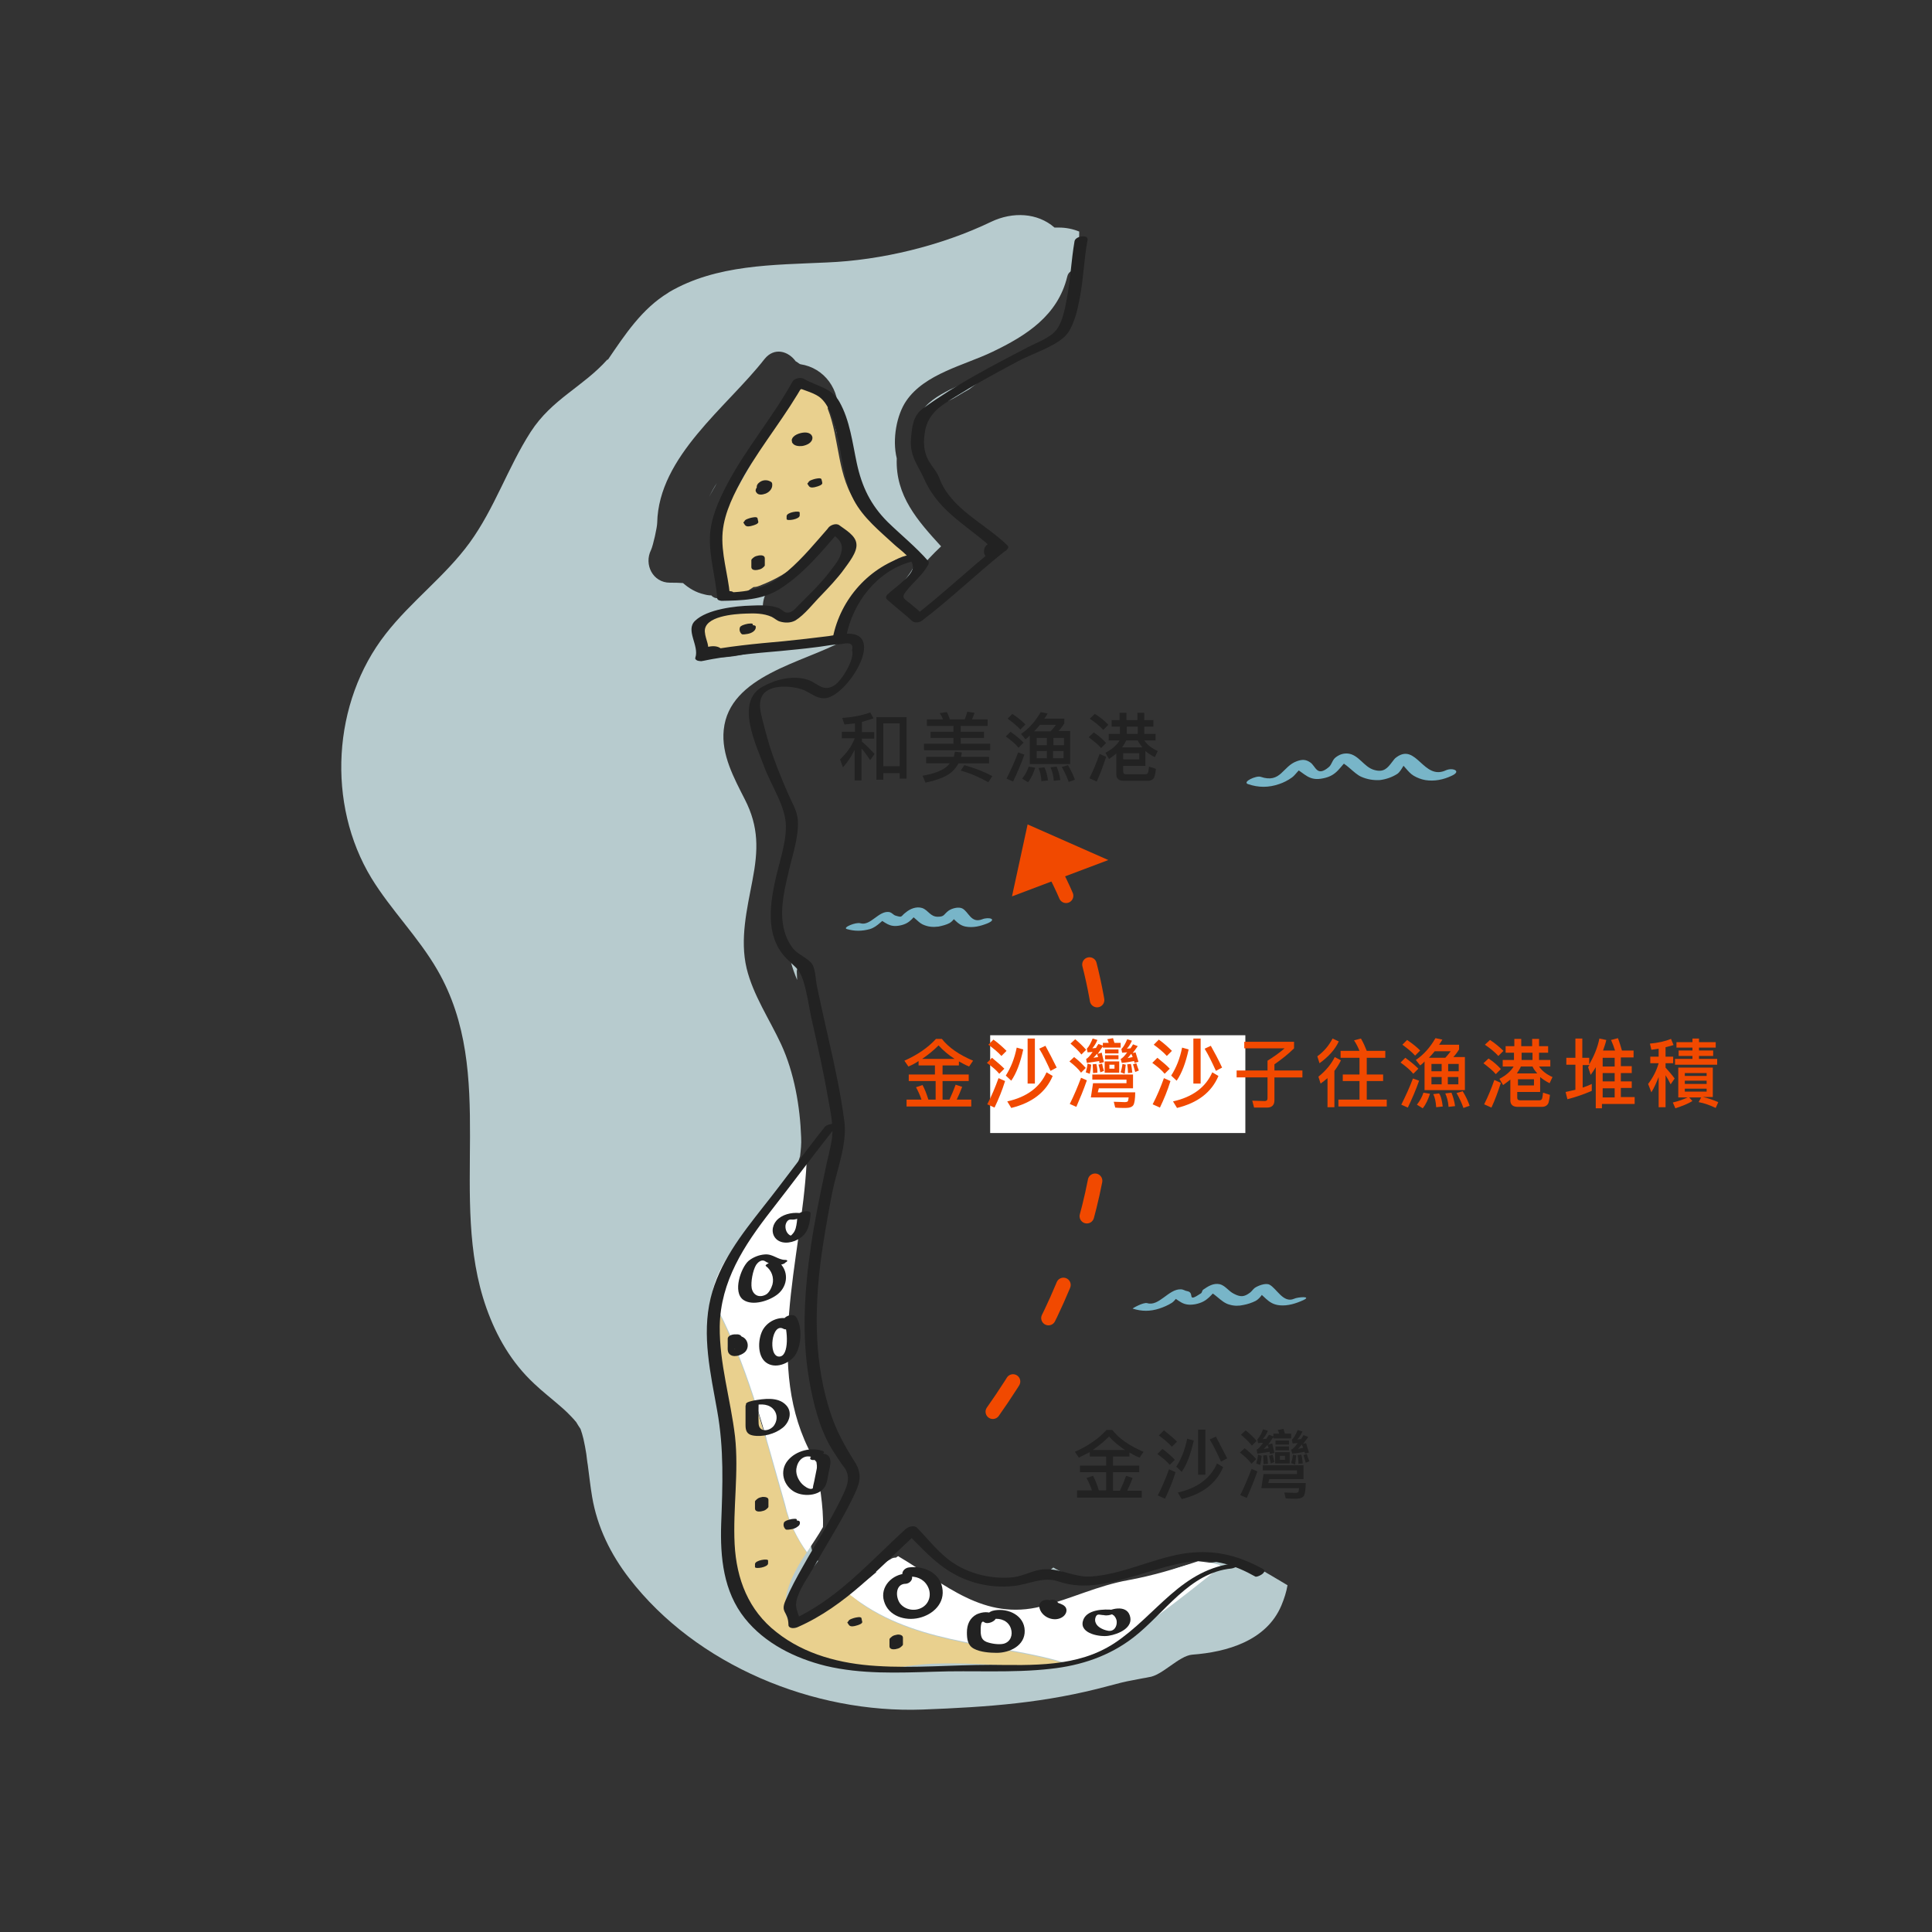 <?xml version="1.0" encoding="utf-8"?>
<!-- Generator: Adobe Illustrator 22.0.1, SVG Export Plug-In . SVG Version: 6.00 Build 0)  -->
<svg version="1.1" id="圖層_1" xmlns="http://www.w3.org/2000/svg" xmlns:xlink="http://www.w3.org/1999/xlink" x="0px" y="0px"
	 viewBox="0 0 531.5 531.5" style="enable-background:new 0 0 531.5 531.5;" xml:space="preserve">
<rect x="0" y="0" width="531.5" height="531.5" fill="#333333" stroke="none"/>
<style type="text/css">
	.st0{fill:#B6CACD;}
	.st1{fill:#FFFFFF;}
	.st2{fill:#F14900;}
	.st3{fill:#FFFFFF;stroke:#000000;stroke-miterlimit:10;}
	.st4{fill:#F7F9FD;}
	.st5{fill:#606060;}
	.st6{fill:none;stroke:#F7F9FD;stroke-miterlimit:10;}
	.st7{fill:#222222;}
	.st8{fill:#2E313A;}
	.st9{fill:#F3F9F9;}
	.st10{fill:#141F2A;}
	.st11{fill:#17212C;}
	.st12{fill:#18222D;}
	.st13{fill:#E9D08E;}
	.st14{fill:#E3EAEB;}
	.st15{fill:#DAE0E1;}
	.st16{fill:#FEFEFD;}
	.st17{fill:#FEFEFB;}
	.st18{fill:none;stroke:#FFFFFF;stroke-miterlimit:10;}
	.st19{enable-background:new    ;}
	.st20{fill:#628E94;}
	.st21{fill:#8CACB1;}
	.st22{fill:#B7CBCE;}
	.st23{fill:#B7CBCE;enable-background:new    ;}
	
		.st24{fill:none;stroke:#222222;stroke-width:12;stroke-linecap:round;stroke-linejoin:round;stroke-miterlimit:10;stroke-dasharray:10;}
	
		.st25{fill:none;stroke:#222222;stroke-width:4;stroke-linecap:round;stroke-linejoin:round;stroke-miterlimit:10;stroke-dasharray:10,20;}
	.st26{fill:#78B5C8;}
	.st27{opacity:0.46;}
	.st28{fill:none;stroke:#F14900;stroke-width:4;stroke-linecap:round;stroke-miterlimit:10;}
	.st29{fill:#FFFFFF;enable-background:new    ;}
	.st30{fill:#222222;stroke:#000000;stroke-width:4;stroke-miterlimit:10;}
	.st31{fill:#222222;stroke:#000000;stroke-width:5;stroke-miterlimit:10;}
	.st32{fill:#B6CACD;stroke:#FFFFFF;stroke-width:16;stroke-miterlimit:10;}
	.st33{fill:#CDDBDD;}
	.st34{fill:none;stroke:#F14900;stroke-width:4.5;stroke-miterlimit:10;}
	.st35{fill:#CF9479;}
	.st36{fill:#FFFFFF;stroke:#FFFFFF;stroke-width:5;stroke-linejoin:round;stroke-miterlimit:10;}
	.st37{fill:#222222;stroke:#FFFFFF;stroke-width:5;stroke-linejoin:round;stroke-miterlimit:10;}
	.st38{fill:#222222;stroke:#222222;stroke-width:0.5;stroke-miterlimit:10;}
	.st39{opacity:0.77;}
	
		.st40{fill:none;stroke:#F14900;stroke-width:4;stroke-linecap:round;stroke-linejoin:round;stroke-miterlimit:10;stroke-dasharray:10,20;}
</style>
<g>
	<g>
		<path class="st13" d="M238.6,162.2c3.2-4.8,6.7-9.2,12.8-9.7c-1.9-4.1-7-8.6-10.6-9.6c-0.5-0.1-1-0.2-1.5-0.2
			c-0.8-1.1-1.8-2.1-2.8-3c-0.1-0.3-0.3-0.6-0.6-0.9c-5.7-7.5-4.8-17.8-8.2-26.4c1.3-4.6-5.7-8.2-9.1-3.9c-0.6,0.5-1.1,1.2-1.3,1.9
			c-10,14.4-24.3,30.8-19.4,49.5c0.8,2.9,4.7,4.8,7.3,3c0.7-0.5,1.4-0.9,2.1-1.4c0.5,0,1-0.1,1.5-0.3c4.5-1.7,8.5-4,12-7.2
			c2.2-2,7-10.6,10.3-5.6c0.6,0.9,1.3,1.5,2.1,1.9c-0.5,1.8-0.8,3.7-1.3,5.3c-0.2,0.6-0.2,1.1-0.2,1.6c-2.3,2.6-5.4,4.7-7.5,7.3
			c-0.4,0.5-0.7,1-0.9,1.6c-2.8,0.7-3.5,2.5-5.8,3.5c-0.9-1-4.1-2.5-5.5-2.4c-5.1,0.6-10.2,1.1-15.3,1.7c-2.7,0.3-5,2.1-5,5
			c0,2.5,2.3,5.3,5,5c5.1-0.6,10.2-1.1,15.3-1.7c0.9-0.1,1,0.7,1.8,0.3c1.4,1.4,4.3,1,6.6,0c3.1-1.5,6.1-1.9,9.2-1.7
			C231.1,170.3,235.7,166.8,238.6,162.2z"/>
		<path class="st23" d="M337.1,428.2c-1,1.1-2.4,1.7-4.3,1.7c-6.2-0.3-12.2,2.6-17.6,5.2c-7.1,3.4-13.9,7.2-21,10.4
			c-13.2,6-28.4,10.3-40.7,0c-2.4-2-2.3-4.9-0.9-7.1c-5.4-1.1-10.8-2.3-16.4-2.5c-0.3,0-0.5-0.1-0.8-0.1c-3,2.7-6.1,5.2-8.8,7.8
			c-6.8,6.9-13.8-0.9-7-7.7c2-2,3.8-4.2,5.5-6.5c-0.7-0.3-1.2-0.8-1.4-1.6c-1.6-6.3-2.7-12.8-3.5-19.3c-1.5-0.4-3-1.3-3.8-2.5
			c-18.4-26.5-5.6-59.8,3.7-87.9c0.2-1.7,0.4-3.4,0.3-5.2c-0.3-8.5-1.9-17.8-5.5-25.6c-3.2-6.9-7.7-13.5-9.5-20.9
			c-1.9-8,0.1-16.3,1.6-24.2c1.6-8.3,1.8-14.7-2.1-22.3c-3-5.9-6.5-12.3-5.8-19.1c1.5-15,22-18.5,32.8-24.5c0,0,0,0,0.1,0
			c0-0.1,0.1-0.1,0.1-0.2c-2.2,0-4.4-0.3-6.7-0.5c-3.5,0.6-6.9,1.3-10.4,1.6c-6.8,1.8-13.6,4.5-20.7,3.4c-0.8-0.1-1.7-1-1.8-1.8
			c-0.7-4.5-0.8-9.4,4.6-10.4c2.3-0.4,4.8,0,7.1-0.2c1.9-0.1,3.9-0.4,5.8,0c-0.3-1.4-0.1-3,0.5-4.5c0.3-0.6,0.6-1.2,0.9-1.8
			c-0.1,0.1-0.3,0.2-0.4,0.2c-2.3,1-4.7,1.2-7.2,1.1c-1.2,0.8-2.8,1.1-4.4,0.6c-1,1-2.8,1.1-3.7,0c-0.6,0-1.3-0.1-2-0.3
			c-2.2-0.5-4.1-1.6-5.8-3.1c-1.2-0.1-2.4-0.1-3.6-0.1c-4.7,0-7.2-5-5.2-9c0.6-1.3,1.7-6.3,1.7-7.5c0.4-18.3,19.2-31.8,29.5-45
			c2.7-3.4,6.6-2.2,8.6,0.6c0.2,0.1,0.4,0.2,0.5,0.3c0.3,0.2,0.5,0.4,0.8,0.5c6.6,1,11,7,10.3,14c-0.1,1-0.4,2-0.8,2.8
			c0.1,0.7,0.3,1.4,0.5,2.2c0.4,0.4,0.6,0.9,0.7,1.5c0,0.1,0,0.3,0,0.4c1.8,4,3.7,7.5,3.7,12c0,0.7-0.2,1.2-0.5,1.6
			c1,1.6,2.2,3.2,3.2,4.8c3.1,1.2,5.4,3.4,7.8,5.7c2,2,5.1,4.2,6.2,6.9c1,2.5,0,4.3-1.5,6.3c-1.3,1.8-3.1,3.9-3,6
			c3.6-4.9,7.6-9.9,12.1-14.1c-6.4-7-12.6-13.9-12.2-24.2c-1.3-5.3,0-12,2.6-15.8c5.1-7.5,16-9.8,23.7-13.5c9.4-4.5,18-10,20.6-20.7
			c0.3-1.4,1.5-1.9,2.6-1.8c0.5-3.5,0.7-7.1,0.7-10.6c0,0,0,0,0,0c-1.7-0.7-3.6-1.1-5.6-1.1h-1.2c-4.7-4.1-11.5-4.4-17.4-1.6
			c-13.7,6.6-30.3,10.6-45.2,11.2c-14.7,0.7-30.4,0.5-43.5,8.2c0,0-0.1,0.1-0.1,0.1c-7.3,4.4-12,11.6-16.7,18.5c0,0,0-0.1-0.1-0.1
			c-6.8,7.6-15.2,10.8-21.1,19.9c-6.3,9.8-9.9,21-16.8,30.5c-6.7,9.2-16.1,16.1-23.1,25.1c-14.7,18.8-16.3,46.8-3.9,67.2
			c5.4,8.8,12.9,16.2,18.1,25.2c16.7,28.8,2.8,62.7,13.5,93c2.8,7.9,6.9,15,13.1,20.8c2.3,2.2,4.9,4.2,7.3,6.3
			c1.3,1.1,2.5,2.3,3.7,3.6c0,0,0.3,0.4,0.6,0.7c0.3,0.5,0.9,1.5,1,1.6c0.1,0.1,0.1,0.2,0.2,0.3c0.3,0.9,0.6,1.8,0.8,2.7
			c0.3,1.4,0.6,2.8,0.8,4.2c0,0,0.3,2.6,0.4,3c0.4,2.9,0.7,5.9,1.2,8.8c1.4,8.3,5.1,15.8,10.2,22.4c18.5,24,50.8,37.2,80.7,36.1
			c18.3-0.7,33.8-1.8,51.2-6.5c2.2-0.6,4.5-1.2,6.8-1.6c0.9-0.2,1.7-0.3,2.6-0.5c0.2,0,1.6-0.3,1.6-0.3c3.7-0.4,8.3-5.9,12-6.2
			c9.5-0.7,20.4-3.8,24.5-13.5c0.8-1.9,1.4-3.8,1.7-5.6C349,433.1,342.6,428.7,337.1,428.2z"/>
		<path class="st23" d="M196.3,134.5c0.3-0.5,0.6-1,0.9-1.6c-0.9,1.4-1.7,2.9-2.4,4.4C195.2,136.4,195.8,135.4,196.3,134.5z"/>
		<path class="st23" d="M219.2,267.3c0-0.4,0.1-0.7,0.2-0.9c-0.7-0.5-1.3-1.1-1.8-1.7c0.4,1.6,1,3.2,1.7,4.9
			C219.3,268.8,219.2,268.1,219.2,267.3z"/>
		<path class="st29" d="M222,427c1.5-2.3,3.1-4.6,4.4-6.9c0.2-6-1.1-11.9-1.8-17.9c-0.4-0.4-0.7-0.8-1-1.4
			c-13.7-24.7-3.1-54.1-1.7-80.9c-4.2,4.9-8.4,9.7-12.6,14.6c-4.5,5.1-9.4,10.3-12,16.7c-0.8,1.9-1.3,3.8-1.6,5.7
			c9.8,17.3,14.6,37.2,20.3,57C217.1,418.9,219.3,423.2,222,427z"/>
		<path class="st29" d="M335.1,430.4c-1.8-0.5-3.7-0.7-5.5-0.9c-6.3,2.1-12.6,4-19.2,5.2c-8.4,1.5-15.6,5.1-23.8,7.2
			c-16,4.1-26.5-6.1-39.2-13.6c-0.1-0.1-0.2-0.1-0.3-0.2c-0.2,0.1-0.4,0.2-0.6,0.4c-0.5,0-0.9,0.1-1.1,0.2l-4.4,2.6
			c-0.9,0.5-0.5,1,0.1,1.2c-2.5,2.1-5.1,4.1-7.8,5.9c1.1,0.9,2.3,1.7,3.5,2.5c17.2,11.9,39.2,11.1,57.1,16.8c1.8-0.4,3.6-1,5.4-1.8
			c12.9-5.8,24.9-15.7,36-24.5C335.9,431,335.7,430.5,335.1,430.4z"/>
		<path class="st13" d="M233.4,438.4c-3,2.1-6.1,4-9.3,5.7c-1.7,0.9-4.9,3.4-6.9,1.8c-1.3-1-1.2-4.2-1.1-5.5
			c0.3-3.2,1.6-6.1,3.1-8.9c0.8-1.5,1.7-2.9,2.7-4.4c-2.7-3.8-4.9-8.1-6.1-13.1c-5.7-19.9-10.5-39.7-20.3-57
			c-0.9,5.2-0.4,10.7,0.2,15.9c1,8.2,3,16.1,5.8,23.9c0.1,0.4,0.5,0.5,0.9,0.5c-1.8,10.1-2.2,20.3-1.1,30.5c-0.4,3,0,5.9,1.3,9
			c0.2,0.4,0.8,0.5,1.5,0.4c1.5,7.4,4.9,14.2,12.7,16.9c3.1,1.1,6.5,0.7,9.5,2c2.7,1.1,4.6,2.9,7.6,3.2c7.3,0.8,15.3-1.3,22.6-1.6
			c8.1-0.3,16.2,0.2,24.3,0.8c4.5,0.3,8.9,0.3,13.1-0.6c-17.9-5.6-39.9-4.9-57.1-16.8C235.7,440.1,234.5,439.3,233.4,438.4z"/>
		<path class="st23" d="M255.7,129.5c-0.8-1.7-1.4-3.5-1.9-5.3c-1.5-1.3-2.2-3.4-2.2-5.5C251,123,251.5,127.2,255.7,129.5z"/>
		<path class="st23" d="M253.1,113.9c1.2-1.7,3.1-3,5.8-3.2c2.2-0.1,4.2-1.6,6.1-2.7c0.5-0.3,1.1-0.6,1.6-0.9
			c2.2-1.6,4.4-3.5,6.4-5.2c-3.9,1.8-7.9,3.5-11.7,5.3C258,108.9,254.8,110.8,253.1,113.9z"/>
		<path class="st23" d="M285.1,433.9c-0.2,0.1-0.5,0.1-0.7,0.2c2.7-0.3,5.4-0.8,8-1.5c-0.8-0.4-1.7-0.8-2.5-1.3
			c-0.1,0-0.1-0.1-0.1-0.1C288.4,432.4,286.8,433.3,285.1,433.9z"/>
		<path class="st23" d="M227.9,297.4c0.4,2.6,0.8,5.2,1.1,7.9c0.1,0.9,0.2,1.7,0.2,2.5c0-0.8,0-1.6,0-2.4c0-1,0.2-2,0.5-2.8
			C229.2,300.9,228.6,299.2,227.9,297.4z"/>
		<path class="st23" d="M227.5,330.5c-0.1-1.5,0.2-2.7,0.8-3.7c0.1-1.4,0.2-2.7,0.3-4.1c-0.8,5.2-2,10.5-3.2,15.7
			c-1.2,4.8-2,9.7-2.5,14.7C224.9,345.6,227.8,338.3,227.5,330.5z"/>
		<path class="st23" d="M208.6,123.8c-1.9,2.8-3.8,5.7-5.5,8.6c-1.5,2.6-3.5,5.5-4.8,8.6c1.3-2.2,3-4.3,4.4-6.5
			C204.8,130.9,206.9,127.4,208.6,123.8z"/>
		<path class="st23" d="M292.2,92.2c0.4-1.4,0.8-2.8,1.2-4.3c-1.5,1.9-3.2,3.6-5.1,5.2C289.6,92.8,290.9,92.4,292.2,92.2z"/>
		<g>
			<g>
				<path class="st7" d="M347.4,431.6c-7.3-4-14.2-5.5-22.4-4.1c-8.4,1.5-16.3,5.6-24.8,6.2c-4.6,0.3-8.1-2.1-12.5-2
					c-3.1,0-5.8,1.8-8.9,2.2c-5.5,0.6-11.5-0.7-16.2-3.7c-4-2.5-7-6.5-10.3-9.9c-0.8-0.8-2.4-0.3-3.1,0.3c-10,9.1-19,19.6-31.7,25.2
					c0.9,0.2,1.7,0.5,2.6,0.7c-0.9-0.2-1.7-0.5-2.6-0.7c0.9,0.2,1.7,0.5,2.6,0.7c0-2.2-1.5-3.7-1-6c0.6-3.1,3.2-6.6,4.8-9.4
					c3.4-6.1,7.2-12,10.3-18.2c2-4.1,3.5-6.8,0.9-10.8c-2.7-4.3-5-8.4-6.6-13.3c-4.4-13.3-4.5-27.4-2.8-41.2
					c0.8-6.5,2-12.9,3.2-19.3c1.2-6.1,4.2-13.5,3.4-19.7c-1-7.6-2.6-15.1-4.3-22.5c-0.7-3.1-1.4-6.2-2.1-9.4
					c-0.4-1.9-0.8-3.7-1.2-5.6c-0.3-1.6-0.4-4.6-1.3-5.9c-1-1.5-3.8-2.6-5.1-4.1c-1.6-2-2.5-4.3-2.9-6.8c-0.8-5,0.6-10.3,1.7-15.1
					c1-4.2,2.6-8.9,2.4-13.3c-0.1-2.8-1.7-5.2-2.8-7.8c-1.4-3.2-2.7-6.4-3.9-9.7c-1.2-3.3-2.1-6.7-3-10.2c-0.5-2.1-1.3-4.7-0.1-6.8
					c2-3.5,9-2.7,11.8-1.4c1.8,0.9,3.2,2.1,5.2,2.1c5.7,0,15.9-15.8,8.3-17.6c-2.2-0.5-4.9,0.2-7.1,0.5c-4.1,0.5-8.2,1-12.3,1.4
					c-7.8,0.7-15.5,1.4-23.2,3c0.7,0.3,1.4,0.6,2.1,0.9c0.2-1.3,2.5-1.5-1.6-1c0.5,0.3,1.1,0.6,1.6,1c1-2.7-0.4-4-0.6-6.5
					c-0.3-4.3,8.1-4.9,11.3-5c2.3-0.1,4.9-0.1,7.1,0.9c0.8,0.4,1.5,1.1,2.3,1.3c1.4,0.4,2.9,0.4,4.2-0.3c2.6-1.6,5-4.8,7.1-6.9
					c2.2-2.3,4.4-4.6,6.3-7.2c1.2-1.7,3.7-4.7,3.4-7c-0.2-2.3-3.1-3.9-4.7-5.1c-0.9-0.7-2.6,0-3.1,0.8c-0.5,0.7-0.8,0.9-0.5,1.7
					c0.2,0.6,1,0.7,1.6,0.7c1.6-0.2,3-1,2.4-2.7c-0.5-1.2-2.6-0.7-3.3,0.1c-3.6,4.1-7.1,8.4-11.3,12c-5.3,4.6-10.2,5.8-17.1,5.9
					c0.3,0.4,0.7,0.9,1,1.3c-0.6,0.2-1.2,0.4-1.7,0.6c-0.2-0.4-0.4-0.8-0.6-1.2c0.1-0.2,0.3-0.4,0.4-0.6c0.7,0.2,1.4,0.4,2.1,0.6
					c-0.5-5.7-2.5-11.5-2-17.3c0.5-5.6,3.3-10.9,6-15.7c5.1-8.8,11.6-16.6,16.5-25.5c-1,0.3-2.1,0.6-3.1,0.8
					c2.2,1.3,5.1,1.7,7.2,3.2c2.8,2.1,3.9,6.6,4.7,9.7c1.6,6.1,1.8,13,4.8,18.7c2.6,4.9,7.1,8.5,11.1,12.2c1.6,1.5,5.5,4,5.1,6.5
					c-0.4,2.4-5.4,5.7-7,7.3c-0.3,0.3-0.5,0.8-0.2,1.2c2.3,2.1,4.7,3.9,7,6c0.7,0.7,2.1,0.5,2.8-0.1c7.9-6,15.1-13,22.9-19.2
					c0.5-0.4,1-1.1,0.3-1.6c-1.7-1.1-6-1.3-6.2,1.6c-0.2,3.5,4.7,0.9,6,0c0.4-0.3,1-1,0.5-1.4c-6.3-6.2-15.6-10-18.8-18.6
					c-0.7-1.8-1.9-3-2.9-4.7c-1.4-2.5-1.5-5-1.1-7.7c0.8-6,5.5-8.1,10.3-11.1c5-3.1,10.3-5.9,15.5-8.7c3.8-2,9.6-3.8,12.7-6.7
					c2.5-2.4,3.6-7.6,4.2-10.9c1-5.2,1.1-10.5,2.1-15.7c0.3-1.6-3.4-1.1-3.6,0.4c-0.9,5.2-1.1,10.5-2.1,15.7
					c-0.5,2.7-1.1,6.1-2.7,8.4c-1.7,2.4-5.5,3.7-8,5c-9.8,5.1-19.8,10.3-28.8,16.8c-2.9,2.1-3.1,5.1-3.4,8.6
					c-0.3,4.8,2,7.1,3.8,11.2c4.2,9.2,12.5,12.8,19.5,19.6c0.2-0.5,0.3-1,0.5-1.4c-0.1,0.5-0.2,1.1-0.3,1.6c0.1-0.5,0.2-1.1,0.3-1.6
					c-7.8,6.2-15,13.1-22.9,19.2c0.9,0,1.9,0,2.8-0.1c-1.2-1.1-2.5-2.2-3.7-3.2c-2-1.6-2.8-1.7-1.2-3.7c2-2.5,4.4-4.3,6-7.2
					c0.1-0.3,0.2-0.6,0-0.9c-3.4-3.9-7.5-7.2-11.2-10.8c-4.7-4.7-7.1-9.7-8.5-16.2c-1.2-5.6-1.9-11.8-4.8-16.9
					c-2.2-3.9-6.2-4.2-9.8-6.3c-0.9-0.5-2.6-0.1-3.1,0.8c-5.4,9.8-12.8,18.4-18,28.3c-2.3,4.4-4.5,9.3-4.7,14.3
					c-0.2,5.7,1.6,11.3,2,17c0.1,0.8,1.6,0.7,2.1,0.6c1-0.2,1.9-0.4,2.5-1.3c0.3-0.5-0.1-1.1-0.6-1.2c-1.5-0.3-3,0-3.8,1.3
					c-0.4,0.7,0.4,1.3,1,1.3c5.5-0.1,11.1-0.2,15.9-3.2c6.6-4.1,11.7-10.4,16.8-16.3c-1.1,0-2.2,0-3.3,0.1c0,0.2,0.1,0.3,0.1,0.5
					c0.6-0.3,1.3-0.7,1.9-1c-0.1,0-0.3,0-0.4,0c0.5,0.2,1.1,0.4,1.6,0.7c0.1-0.2,0.2-0.3,0.3-0.5c-1,0.3-2.1,0.6-3.1,0.8
					c2.5,1.9,4.2,3.1,2.8,6.6c-0.6,1.6-2,3.1-3,4.5c-2.4,3.1-5.2,5.8-8,8.6c-1.2,1.1-2,2.6-3.8,2.4c-0.6-0.1-1.6-1.1-2.3-1.3
					c-2.3-0.8-5-0.7-7.3-0.6c-4.4,0.1-12.2,1-15.5,4.2c-2.7,2.6,1.2,6.8,0.1,10.1c-0.3,0.8,1.2,1,1.6,1c1.3-0.2,8.7-1.5,5.1-3.7
					c-2-1.2-6.4,0.3-6.7,2.7c-0.1,1.1,1.5,1,2.1,0.9c7-1.4,14.1-2.1,21.3-2.7c3.1-0.3,6.3-0.6,9.4-1c1.9-0.2,3.9-0.6,5.8-0.8
					c0.7,0,1.4-0.1,2.1-0.2c2-0.4,2.8,0.2,2.4,1.8c0.8,2.4-2.8,8.3-4.8,9.6c-3.2,2.1-4.8-0.7-7.4-1.5c-4.1-1.3-8.8-0.1-12.4,1.9
					c-7.7,4.2-1.7,16.2,0.5,22.2c1.9,5.1,6,11,5.9,16.4c0,4.8-1.9,9.9-2.9,14.6c-1.7,7.7-2.7,16.5,3.8,22.3c2.2,2,3.1,2.8,4,5.8
					c0.9,3,1.4,6.3,2,9.4c1.7,7.5,3.4,15,4.7,22.5c0.6,3.5,1.5,7.2,1.1,10.8c-0.4,3.2-1.4,6.4-2,9.6c-1.4,6.7-2.8,13.4-3.8,20.2
					c-1.8,12.2-2.6,24.7-0.5,36.9c1.1,6.3,2.8,13.3,6.1,18.8c0.9,1.5,1.9,2.9,2.8,4.3c0.4,0.6,0.9,1.1,1.2,1.7
					c1.5,2.9-0.3,5.7-1.5,8.3c-3.1,6.3-6.9,12.1-10.3,18.2c-1.7,3-3.4,6.1-4.8,9.4c-1.5,3.4,0.7,2.9,0.8,6.6c0,1.3,1.8,1.1,2.6,0.7
					c0.9-0.4,1.5-0.7,2.1-1.5c0.3-0.4,0.1-0.9-0.3-1.1c-1.6-0.9-4.2,0-4.4,1.9c-0.1,1.3,1.9,1,2.6,0.7c13.2-5.8,22.6-16.6,33.1-26.1
					c-1,0.1-2.1,0.2-3.1,0.3c5.8,5.9,10.4,11.2,18.7,13.6c3.6,1,7.1,1.3,10.8,0.9c4.3-0.5,8-2.7,12.3-1.2c7.3,2.5,14.9,0.2,22.1-1.9
					c4.7-1.4,9.5-3,14.4-3.6c6.4-0.8,12,1,17.5,4.1C345.7,434.1,349,432.5,347.4,431.6L347.4,431.6z"/>
			</g>
		</g>
		<g>
			<path class="st7" d="M235.2,201.5V199c-1,0.1-1.9,0.2-2.9,0.3l-0.6-1.8c3.2-0.2,5.8-0.8,7.7-1.5l0.9,1.6c-1.1,0.4-2.1,0.7-3.2,1
				v2.8h3.4v1.8h-3.4v0.8c1.2,1,2.3,2.2,3.5,3.4l-1.2,1.7c-0.9-1.3-1.7-2.4-2.4-3.2v8.8h-1.9v-8.4c-0.8,1.7-1.9,3.3-3.2,4.8
				l-0.8-2.2c1.8-1.7,3.2-3.6,4-5.7v-0.1h-3.5v-1.8H235.2z M249.4,214.2h-1.9v-1.5H243v1.8h-1.9v-17.2h8.3V214.2z M247.5,210.8
				v-11.8H243v11.8H247.5z"/>
			<path class="st7" d="M264.6,207c-0.1,0.4-0.1,0.8-0.2,1.2h7.7v1.8h-8.4c-0.5,0.9-1.1,1.7-1.9,2.4c-1.4,1.2-3.8,2.2-7.2,2.9
				l-0.8-1.9c3-0.5,5.1-1.3,6.4-2.3c0.4-0.3,0.8-0.7,1.1-1.1h-6.5v-1.8h7.6c0.1-0.5,0.2-0.9,0.3-1.4L264.6,207z M259.4,197.9
				c-0.2-0.6-0.5-1.2-0.9-1.7l2-0.3c0.3,0.6,0.6,1.3,0.8,2h4.1c0.3-0.7,0.5-1.4,0.7-2.1l2,0.3c-0.2,0.6-0.4,1.2-0.7,1.8h4.3v1.8
				h-7.4v1.6h6.4v1.7h-6.4v1.6h8.1v1.8h-18.2v-1.8h8.1V203h-6.3v-1.7h6.3v-1.6H255v-1.8H259.4z M273,213.5l-1.1,1.7
				c-2.5-1.4-5-2.5-7.6-3.2l1-1.5C268.2,211.3,270.7,212.3,273,213.5z"/>
			<path class="st7" d="M281.6,204.3l-1.4,1.4c-0.8-1-2-2-3.5-3.1l1.3-1.3C279.4,202.3,280.6,203.3,281.6,204.3z M281.8,207.6
				c-0.9,2.6-2,5.1-3.1,7.4l-1.8-0.8c1.2-2.4,2.3-4.8,3.2-7.2L281.8,207.6z M282.1,199.3l-1.4,1.4c-0.8-0.9-2-1.9-3.5-3l1.3-1.3
				C280,197.4,281.1,198.3,282.1,199.3z M282.1,203.4l-1.2-1.5c2.1-1.4,3.9-3.4,5.4-6l1.9,0.4c-0.3,0.5-0.6,1-0.9,1.4h5.5v1.3
				c-0.5,0.8-1,1.5-1.6,2.1h3.2v9.1h-11.1v-7.9C282.9,202.8,282.5,203.1,282.1,203.4z M284.8,211.2c-0.5,1.5-1.1,2.9-2,4l-1.6-1
				c0.8-1,1.4-2.1,1.8-3.3L284.8,211.2z M290.5,199.4h-4.4c-0.5,0.6-1,1.2-1.6,1.8h4.5C289.5,200.7,290,200.1,290.5,199.4z M288,205
				v-2h-2.8v2H288z M288,206.6h-2.8v2h2.8V206.6z M288.3,214.7l-1.8,0.2c-0.1-1.6-0.4-2.8-0.8-3.6l1.6-0.2
				C287.8,212,288.1,213.2,288.3,214.7z M291.7,214.6l-1.8,0.2c-0.1-1.6-0.5-2.8-0.9-3.7l1.7-0.2
				C291.1,211.9,291.5,213.1,291.7,214.6z M289.8,205h2.9v-2h-2.9V205z M292.6,206.6h-2.9v2h2.9V206.6z M295.7,214.5l-1.7,0.6
				c-0.5-1.4-1.1-2.7-1.9-4.1l1.7-0.5C294.7,212,295.3,213.3,295.7,214.5z"/>
			<path class="st7" d="M304.3,204.4l-1.4,1.4c-0.8-1-2-1.9-3.4-3l1.4-1.3C302.3,202.4,303.4,203.4,304.3,204.4z M304.3,208.2
				c-0.8,2.4-1.6,4.7-2.6,6.8l-2-0.9c1.1-2.2,2-4.4,2.8-6.7L304.3,208.2z M304.9,199.4l-1.4,1.4c-0.9-1-2.1-2-3.7-3.1l1.4-1.3
				C302.7,197.3,304,198.4,304.9,199.4z M308,198.1v-2h1.9v2h3v-2h1.9v2h2.5v1.8h-2.5v2h3.1v1.8h-3.1c0.8,1.2,2.1,2.2,3.7,2.9
				l-0.8,1.7c-1-0.5-1.9-1.1-2.6-1.7v4.1H309v1.6c0,0.5,0.3,0.7,0.8,0.7h5.3c0.4,0,0.6-0.2,0.7-0.4c0.1-0.2,0.2-0.8,0.3-1.7l1.9,0.6
				c-0.1,1-0.3,1.8-0.4,2.2c-0.3,0.7-0.9,1.1-1.8,1.1h-6.7c-1.3,0-2-0.6-2-1.8v-5.7c-0.6,0.5-1.3,1-2,1.5l-1-1.7
				c1.9-1,3.2-2.2,3.9-3.4h-3v-1.8h3.1v-2h-2.3v-1.8H308z M314.3,205.6c-0.5-0.6-1-1.2-1.3-1.9h-3.2c-0.3,0.7-0.7,1.3-1.1,1.9H314.3
				z M313.4,208.9v-1.7H309v1.7H313.4z M313,201.9v-2h-3v2H313z"/>
		</g>
		<g>
			<path class="st7" d="M296.8,401l-1.1-1.6c3.6-1.6,6.5-3.6,8.7-6h1.6c1.9,2.4,4.8,4.4,8.6,6l-1.1,1.6c-1-0.4-1.9-0.9-2.8-1.4v1.1
				h-4.5v2.5h7.2v1.8h-7.2v5.1h1.9c0.6-1.3,1.2-2.7,1.7-4.1l1.8,0.6c-0.5,1.3-1,2.5-1.5,3.5h4v1.9h-17.8V410h4.1
				c-0.4-1.2-0.9-2.3-1.5-3.4l1.8-0.6c0.6,1.1,1.1,2.4,1.6,4h2V405h-7.2v-1.8h7.2v-2.5h-4.5v-1.2C298.7,400,297.8,400.5,296.8,401z
				 M305.1,395.2c-1.4,1.4-2.9,2.6-4.5,3.7h8.9C307.8,397.8,306.4,396.6,305.1,395.2z"/>
			<path class="st7" d="M323.2,401.6l-1.4,1.4c-0.8-1-1.9-1.9-3.4-3l1.4-1.4C321.1,399.6,322.3,400.6,323.2,401.6z M323.4,405
				c-0.8,2.6-1.8,5-2.9,7.3l-2-0.9c1.2-2.3,2.2-4.7,3.1-7.2L323.4,405z M323.8,396.6l-1.4,1.4c-0.9-1-2.1-2-3.6-3.1l1.4-1.4
				C321.6,394.6,322.8,395.6,323.8,396.6z M328.4,396.3c-0.8,3.7-1.9,6.6-3.3,8.6l-1.5-1.4c1.4-2.2,2.4-4.7,3-7.7L328.4,396.3z
				 M336.5,403.6c-1.9,4.5-5.7,7.4-11.4,8.8l-1.1-1.8c5.4-1.2,9-3.9,10.8-8L336.5,403.6z M331.6,393.3v12.4h-2v-12.4H331.6z
				 M337.6,401.2l-1.7,0.9c-1-2.2-2-4.3-3.1-6.1l1.7-0.8C335.5,397.1,336.5,399.1,337.6,401.2z"/>
			<path class="st7" d="M345.6,401.4l-1.3,1.3c-0.7-1-1.8-2-3.2-3.1l1.3-1.2C343.7,399.4,344.7,400.4,345.6,401.4z M345.9,404.8
				c-0.9,2.6-1.9,5-2.9,7.3l-1.8-0.8c1.2-2.4,2.2-4.8,3.1-7.2L345.9,404.8z M345.7,396.4l-1.3,1.3c-0.7-0.9-1.7-1.9-3-3l1.3-1.2
				C343.9,394.5,344.9,395.4,345.7,396.4z M347.1,400.5c-0.1,0.9-0.2,1.7-0.4,2.5l-1.1-0.4c0.2-0.7,0.4-1.5,0.5-2.4L347.1,400.5z
				 M350.6,399.7l-1.2,0.3c-0.1-0.2-0.1-0.4-0.1-0.6c-1,0.2-2.1,0.3-3.4,0.5l-0.2-1.1c0.4-0.1,1-0.8,1.8-1.9c-0.5,0-1,0.1-1.4,0.1
				l-0.2-1c0.6-0.6,1.1-1.6,1.6-2.8l1.3,0.4c-0.4,1-0.9,1.7-1.4,2.3c0.3,0,0.7-0.1,1-0.1c0.2-0.4,0.4-0.7,0.7-1.1l1.3,0.5
				c-0.6,0.9-1.1,1.6-1.5,2.2l1.1-0.3C350.1,397.8,350.4,398.7,350.6,399.7z M348.9,408h10.3c0,1.8-0.2,3-0.5,3.5
				c-0.3,0.5-1,0.8-2.1,0.8c-1,0-2,0-2.9-0.1l-0.4-1.6c1.1,0,2.1,0.1,3,0.1c0.5,0,0.8-0.1,0.9-0.3c0.1-0.2,0.1-0.5,0.2-1H347
				l0.6-3.9h9.2v-1h-9.4v-1.4h11.2v3.8h-9.4L348.9,408z M348.8,402.7l-1.2,0.1c0-1-0.1-1.8-0.1-2.4l1-0.1
				C348.7,400.9,348.8,401.7,348.8,402.7z M347.7,398.6l1.3-0.2c-0.1-0.3-0.2-0.6-0.3-0.9C348.3,397.9,348,398.3,347.7,398.6z
				 M350.6,402.2l-1,0.4c-0.1-0.7-0.3-1.4-0.5-2.1l1-0.3C350.3,400.9,350.4,401.5,350.6,402.2z M351.9,394.4c-0.1-0.4-0.2-0.7-0.4-1
				l1.6-0.3c0.1,0.4,0.2,0.8,0.4,1.3h1.7v1.3h-4.9v-1.3H351.9z M354.8,399.5v3.1h-4v-3.1H354.8z M354.6,396.3v1.1h-3.7v-1.1H354.6z
				 M354.6,397.9v1.1h-3.7v-1.1H354.6z M353.5,400.5h-1.4v1.1h1.4V400.5z M360.1,399.6l-1.1,0.3l-0.1-0.5c-1,0.2-2.2,0.4-3.4,0.5
				l-0.3-1.1c0.4-0.1,1-0.7,1.8-1.8c-0.5,0-0.9,0.1-1.4,0.1l-0.2-1c0.6-0.6,1.1-1.5,1.6-2.7l1.3,0.4c-0.4,0.9-0.9,1.7-1.4,2.2
				c0.3,0,0.7-0.1,1-0.1c0.2-0.3,0.5-0.7,0.7-1.1l1.3,0.5c-0.5,0.7-1,1.4-1.4,1.9l0.8-0.2C359.5,397.7,359.8,398.6,360.1,399.6z
				 M356.6,400.4c-0.1,0.8-0.2,1.7-0.3,2.5l-1.1-0.4c0.2-0.7,0.4-1.5,0.5-2.3L356.6,400.4z M358.4,402.6l-1.2,0.1
				c0-1-0.1-1.8-0.2-2.4l1-0.1C358.2,400.8,358.3,401.6,358.4,402.6z M357.1,398.6c0.5-0.1,1-0.2,1.4-0.3c-0.1-0.3-0.2-0.6-0.4-0.9
				C357.7,397.9,357.4,398.3,357.1,398.6z M360.2,402l-1,0.4c-0.2-0.7-0.4-1.4-0.6-2.1l0.9-0.3C359.7,400.8,360,401.4,360.2,402z"/>
		</g>
		<g>
			<g>
				<path class="st7" d="M227,309.9c-5.8,7.3-11.3,14.9-17.1,22.2c-5.9,7.5-12.1,15.4-14.4,25c-2.5,10.3,0,20.8,1.8,31
					c1.9,10.5,1.5,20.5,1.1,31.1c-0.3,9.2,0.6,18.6,6.5,26c5.5,6.9,13.8,11,22.3,13.1c9.7,2.3,19.8,1.9,29.7,1.6
					c10.7-0.4,21.5,0.4,32.1-0.8c8.4-0.9,16.2-3.5,22.9-8.7c8.5-6.6,15.3-17.8,26.9-18.9c1-0.1,3.9-1.7,1.5-1.5
					c-15.3,1.4-22,14.3-33.8,22.1c-10.1,6.6-22.5,6-34,5.9c-10.5,0-21,1-31.5,0.3c-9.7-0.6-19.6-3.1-27.4-9.3
					c-7.7-6-11-14.6-11.5-24.2c-0.5-9.9,1.2-19.8,0.1-29.7c-1.2-10.1-4.3-20-4.2-30.2c0.2-12.4,6.7-22.3,14.1-31.8
					c6.1-7.8,12-15.8,18.2-23.6C231,308.7,227.6,309.2,227,309.9L227,309.9z"/>
			</g>
		</g>
		<path class="st7" d="M221.1,119c-1.1,0.1-3.1,0.7-3.3,2.1c0,0.1,0,0.2,0.1,0.3c0,0.1-0.1,0.2,0,0.3c0.5,1,1.8,1.1,2.8,1
			c1.2-0.2,2.9-0.9,2.8-2.4C223.3,119.2,222.1,118.9,221.1,119z"/>
		<path class="st7" d="M226,131.9c-0.1-0.6-1.6-0.2-2-0.1c-0.3,0.1-1.5,0.4-1.6,0.9c-0.2,0.2-0.3,0.3-0.3,0.4
			c0.2,0.2,0.3,0.5,0.5,0.7c0.4,0.5,1.4,0.3,2,0.1c0.4-0.1,1.8-0.5,1.6-1.1C226.2,132.6,226.1,132.3,226,131.9z"/>
		<path class="st7" d="M208.4,142.6c-0.1-0.6-1.6-0.2-2-0.1c-0.3,0.1-1.5,0.4-1.6,0.9c-0.2,0.2-0.3,0.3-0.3,0.4
			c0.2,0.2,0.3,0.5,0.5,0.7c0.4,0.5,1.4,0.3,2,0.1c0.4-0.1,1.8-0.5,1.6-1.1C208.5,143.2,208.5,142.9,208.4,142.6z"/>
		<path class="st7" d="M237,445.2c-0.1-0.6-1.6-0.2-2-0.1c-0.3,0.1-1.5,0.4-1.6,0.9c-0.2,0.2-0.3,0.3-0.3,0.4
			c0.2,0.2,0.3,0.5,0.5,0.7c0.4,0.5,1.4,0.3,2,0.1c0.4-0.1,1.8-0.5,1.6-1.1C237.1,445.9,237.1,445.5,237,445.2z"/>
		<path class="st7" d="M212,132.5c-1-0.6-2.3-0.5-3.2,0.3c-0.4,0.3-0.7,0.8-0.6,1.3c-0.3,0.4-0.5,0.9-0.1,1.4
			c0.5,0.8,1.7,0.6,2.5,0.3c0.8-0.3,1.6-1,1.8-1.9C212.5,133.3,212.5,132.7,212,132.5z"/>
		<path class="st7" d="M216.4,142v0.8c0,0.6,3.6,0.1,3.6-1V141C220,140.4,216.4,140.9,216.4,142z"/>
		<path class="st7" d="M207.7,430.3v0.8c0,0.6,3.6,0.1,3.6-1v-0.8C211.3,428.7,207.7,429.2,207.7,430.3z"/>
		<path class="st7" d="M207.9,172.3c-0.1-0.2-0.4-0.3-0.8-0.3c0,0,0-0.1,0-0.1c0.2-0.6-1.2-0.3-1.4-0.3c-0.5,0.1-0.9,0.2-1.4,0.4
			c-0.2,0.1-0.6,0.3-0.7,0.5c-0.3,0.7-0.1,1.4,0.4,1.9c0.3,0.3,1.3,0,1.6,0c0.6-0.1,1.2-0.3,1.7-0.7
			C207.8,173.3,208,172.8,207.9,172.3z"/>
		<path class="st7" d="M220,418.6c-0.1-0.2-0.4-0.3-0.8-0.3c0,0,0-0.1,0-0.1c0.2-0.6-1.2-0.3-1.4-0.3c-0.5,0.1-0.9,0.2-1.4,0.4
			c-0.2,0.1-0.6,0.3-0.7,0.5c-0.3,0.7-0.1,1.4,0.4,1.9c0.3,0.3,1.3,0,1.6,0c0.6-0.1,1.2-0.3,1.7-0.7
			C219.9,419.7,220.2,419.2,220,418.6z"/>
		<path class="st7" d="M208.8,152.8c-0.5,0.1-1,0.2-1.4,0.5c-0.2,0.2-0.7,0.5-0.7,0.8v1.9c0,0.8,0.9,0.9,1.6,0.8
			c0.5-0.1,1-0.2,1.4-0.5c0.2-0.2,0.7-0.5,0.7-0.8v-1.9C210.4,152.8,209.5,152.7,208.8,152.8z"/>
		<path class="st7" d="M209.8,411.8c-0.5,0.1-1,0.2-1.4,0.5c-0.2,0.2-0.7,0.5-0.7,0.8v1.9c0,0.8,0.9,0.9,1.6,0.8
			c0.5-0.1,1-0.2,1.4-0.5c0.2-0.2,0.7-0.5,0.7-0.8v-1.9C211.4,411.9,210.5,411.8,209.8,411.8z"/>
		<path class="st7" d="M246.8,449.7c-0.5,0.1-1,0.2-1.4,0.5c-0.2,0.2-0.7,0.5-0.7,0.8v1.9c0,0.8,0.9,0.9,1.6,0.8
			c0.5-0.1,1-0.2,1.4-0.5c0.2-0.2,0.7-0.5,0.7-0.8v-1.9C248.4,449.8,247.4,449.6,246.8,449.7z"/>
		<g class="st19">
			<g>
				<path class="st26" d="M343.3,215.7c2.9,1,5.7,1,8.6,0c1.2-0.4,2.4-1,3.5-1.8c0.9-0.6,2.2-2.6,3.1-3c-0.9,0.1-1.7,0.2-2.6,0.2
					c3.2,1.7,4.1,3.9,8.2,3c3.9-0.8,4.4-3.2,7.1-5.5c-1,0.3-2,0.5-3.1,0.8c2.1,0.3,4.3,3.4,6.4,4.3c1.6,0.7,3.3,1,5.1,0.9
					c1.7-0.2,3.4-0.8,4.8-1.7c1.3-0.9,2-3.4,3.2-4c-1,0.2-2,0.3-3.1,0.5c1.7,0.8,2.7,3,4.4,4c1,0.6,2.1,1,3.2,1.2
					c2.5,0.4,5-0.1,7.3-1.2c2.8-1.3,0.2-2.3-1.6-1.5c-6.2,2.9-8.1-7.6-13.6-3.6c-0.6,0.4-0.7,0.7-1.2,1.3c-1.3,1.7-2.3,3-5,2.2
					c-2.8-0.8-4.2-4.2-7.2-4.5c-1.3-0.1-2.4,0.3-3.4,1.1c-0.9,0.7-1,1.9-1.8,2.6c-3.4,2.9-3.6-0.3-5.2-1.3c-1.2-0.8-2.2-0.8-3.6-0.3
					c-4,1.4-4.4,6.2-10,4.3C345.6,213.3,341.7,215.1,343.3,215.7L343.3,215.7z"/>
			</g>
		</g>
		<g class="st19">
			<g>
				<path class="st26" d="M233,255.6c2.1,0.6,4.1,0.6,6.3,0c2.3-0.7,3.4-2.7,5.3-3.5c-1.1,0.1-2.2,0.3-3.3,0.4
					c2.4,1.3,3.3,2.7,6.3,2.1c3-0.6,3.5-2.3,5.6-4.2c-1.1,0.4-2.2,0.7-3.4,1.1c1.3,0.2,2.7,2.2,4,2.8c1.5,0.7,2.8,0.8,4.4,0.6
					c1-0.2,2.2-0.5,3.1-1c1.4-0.9,1.6-2.2,2.9-3.1c-1.2,0.2-2.5,0.4-3.7,0.6c2,1,2.7,3,5.1,3.5c2.1,0.4,4.1-0.1,6.1-0.9
					c2.8-1.2,0.2-1.8-1.5-1.1c-3.1,1.2-3.7-2.1-5.5-3c-1.1-0.5-2.8,0-3.7,0.6c-1.4,1-1.1,1.7-3,1.7c-2.1,0-2.6-1.8-4.3-2.4
					c-1.6-0.5-3.3,0.2-4.5,1.2c-1.5,1.1-0.8,1.5-2.8,0.9c-0.7-0.2-0.9-0.8-1.8-1c-2.9-0.4-5.1,3.9-7.9,3.1
					C235.5,253.6,231.6,255.2,233,255.6L233,255.6z"/>
			</g>
		</g>
		<g class="st19">
			<g>
				<path class="st26" d="M311.6,360c2.5,0.8,4.8,0.8,7.3,0c1.2-0.4,2.4-0.9,3.5-1.6c0.9-0.6,1.8-2.2,2.7-2.6
					c-1.1,0.2-2.2,0.3-3.3,0.5c2.8,1.5,3.5,3.1,7,2.5c3.6-0.7,4.2-2.6,6.7-4.8c-1.3,0.3-2.5,0.7-3.8,1c2.3,0.3,4.1,3.3,6.5,3.9
					c1.3,0.4,2.6,0.4,3.9,0.1c1.1-0.2,2.3-0.6,3.3-1.1c1.8-1,2.1-2.8,3.7-4c-1.3,0.3-2.7,0.6-4,0.9c2.7,1.3,3.5,4,7,4.3
					c2.2,0.2,4.4-0.5,6.4-1.4c2.6-1.2-1.5-0.9-2.5-0.4c-3,1.3-4.8-2.9-6.8-3.9c-1.1-0.5-3.1,0.3-4,0.9c-0.5,0.4-0.9,1-1.3,1.3
					c-1.6,1.2-2.6,1.3-4.5,0.3c-1.4-0.7-2.3-2.2-3.8-2.6c-1.8-0.4-3.3,0.6-4.6,1.5c-0.3,0.2-0.3,0.8-0.6,1c-4.2,2.8-1.5-0.2-3.8-0.6
					c-0.7-0.1-1-0.5-1.8-0.5c-3.3-0.1-6,4.8-9.2,3.8C314.5,358.2,311.4,360,311.6,360L311.6,360z"/>
			</g>
		</g>
		<g>
			<g>
				<path class="st7" d="M232.8,175.1c1.8-9.3,8.4-17.9,17.6-20.5c2.1-0.6,1.7-2.4-0.5-1.8c-10.6,2.9-18.7,11.9-20.8,22.7
					C228.9,176.9,232.5,176.3,232.8,175.1L232.8,175.1z"/>
			</g>
		</g>
		<g>
			<g>
				<path class="st7" d="M216,346.6c-2,0-3.4-1.7-5.6-1.5c-1.6,0.1-3.3,0.8-4.5,1.8c-2.1,1.9-4.4,8.6-1.4,10.7
					c2.6,1.8,7.3,0.2,9.5-1.6c2.8-2.3,3.1-6.5,0.1-8.9c-0.8-0.6-4,0.8-3.4,1.2c1.6,1.2,2.3,3.2,1.8,5.1c-0.3,1-1,2.4-1.9,2.8
					c-1.8,0.9-3.4,0.1-3.8-1.8c-0.3-1.7,0.3-4.9,1.2-6.4c0.4-0.6,1.2-1.4,2.1-1.2c0.4,0.1,0.8,0.5,1.2,0.6c0.8,0.4,1.5,0.5,2.3,0.6
					c0.7,0,2.1-0.1,2.5-0.7C216.6,347.1,216.9,346.6,216,346.6L216,346.6z"/>
			</g>
		</g>
		<g>
			<g>
				<path class="st7" d="M219.9,333.7c-2.2-0.2-4.8,0.4-6.3,2.1c-1.3,1.5-1.5,3.8,0.1,5.2c1.8,1.5,4.7,0.8,6.4-0.4
					c2.3-1.5,2.7-4.1,2.9-6.7c0.1-1.3-3.5-0.6-3.6,0.5c-0.1,1.2-0.2,2.4-0.5,3.5c-0.2,0.6-0.4,1.1-0.9,1.6c-0.4,0.5-0.5,0.5-1,0.1
					c-0.7-0.6-1-1.6-0.9-2.5c0.1-0.7,0.6-1.7,1.5-1.6c0.8,0.1,1.9-0.1,2.5-0.7C220.7,334.4,220.7,333.8,219.9,333.7L219.9,333.7z"/>
			</g>
		</g>
		<g>
			<g>
				<path class="st7" d="M218.4,363.4c-2.8-1.7-6.6-0.6-8.4,2.2c-1.5,2.4-1.8,7.3,0.7,9.2c2.5,1.9,6.3,0.4,8-1.9
					c1.8-2.6,2.1-8,0.3-10.6c-0.9-1.3-4.3,0.1-3.3,1.6c0.9,1.4,1.6,9.4-1.4,9.3c-3.1-0.1-2-9.6,1.3-7.6
					C216.9,366.2,220.1,364.4,218.4,363.4L218.4,363.4z"/>
			</g>
		</g>
		<g>
			<g>
				<path class="st7" d="M205.1,386.8c0,1.8,0,3.5,0,5.3c0,1.5,0.4,2.5,2,2.8c2.7,0.5,6.1-0.4,8.2-2.1c1.9-1.5,2.8-4.4,0.9-6.3
					c-2.2-2.3-6.1-1.7-8.9-1.2c-0.4,0.1-2.1,0.4-2.1,1c0,0.6,1,0.5,1.5,0.4c2-0.4,4.2-0.7,5.8,0.7c1.3,1.2,1.5,3,0.6,4.5
					c-1,1.8-4.2,2.4-4.4-0.2c-0.1-1.9,0-3.9,0-5.9C208.7,385.2,205.1,385.7,205.1,386.8L205.1,386.8z"/>
			</g>
		</g>
		<g>
			<g>
				<path class="st7" d="M200.2,368.3c0,0.7,0,1.4,0,2.1c0,0.6-0.1,1.3,0.3,1.9c1,1.4,3.4,0.6,4.4-0.3c1.5-1.4,0.8-4-1.2-4.4
					c-0.9-0.2-1.9,0-2.5,0.7c-0.5,0.5-0.4,1.4,0.4,1.5c0.2,0,0.1,0,0.3,0.1c0.1,0.2,0.2,0.3,0.3,0.5c0,0.2,0.1,0.3,0,0.5
					c0,0-0.1,0.3,0,0.2c0,0,0,0.1-0.1,0.1c0.1-0.3,0.4-0.5,0.9-0.5c0.3,0,0.6,0,0.9,0.1c0.2,0.2,0.3,0.2,0.2,0c0,0,0-0.1,0-0.1
					c0-0.3,0-0.6,0-0.9c0-0.6,0-1.1,0-1.7c0-0.8-0.9-1.1-1.6-1C201.6,367,200.2,367.4,200.2,368.3L200.2,368.3z"/>
			</g>
		</g>
		<g>
			<g>
				<path class="st7" d="M226.4,399.2c-3.2-1.2-7.4-0.1-9.6,2.5c-2.5,2.9-1.3,7.1,1.9,8.8c2.7,1.4,7.5,1,8.6-2.3
					c0.4-1.2,0.5-2.5,0.8-3.7c0.2-1,0.6-2.3,0.2-3.3c-0.6-1.6-2.4-1.4-3.8-1.1c-0.4,0.1-1.8,0.6-1.6,1.2c0.2,0.6,1.6,0.3,2,0.2
					c-1,0.2-0.3,0.1-0.2,0.7c0.1,0.6,0.1,1.1,0,1.8c-0.2,1.2-0.5,2.3-0.7,3.5c-0.1,0.4-0.2,0.9-0.3,1.3c-0.1,0.7,0,0.7-0.5,0.8
					c-0.8,0.1-2-0.8-2.5-1.3c-1.2-1.2-2-3.1-1.5-4.8c0.5-2.1,2.3-3.4,4.3-2.6C224.4,401.1,227.7,399.7,226.4,399.2L226.4,399.2z"/>
			</g>
		</g>
		<g>
			<g>
				<path class="st7" d="M249.4,432.9c-3.9,0.1-7.4,3.6-6.2,7.6c1.2,4.1,5.8,5.5,9.6,4.6c3.9-0.9,7.3-4.1,6.4-8.4
					c-0.8-4.2-5.3-6-9.1-5.5c-2,0.2-2.8,2.9-0.3,2.6c2.1-0.3,4.2,0.5,5.3,2.4c1.2,2,0.8,4.6-1.2,5.9c-2,1.3-4.8,0.9-6.3-1
					c-1.3-1.8-1.3-5.4,1.6-5.4C251.1,435.5,251.8,432.9,249.4,432.9L249.4,432.9z"/>
			</g>
		</g>
		<g>
			<g>
				<path class="st7" d="M273.6,444.3c-1.4-1.1-3.3-0.9-4.9-0.2c-1.9,1-2.7,2.8-2.7,5c0,1.8,0.2,3.6,2,4.5c1.7,0.9,4.3,1.1,6.2,1.1
					c3.6,0,7.8-2,7.7-6.1c-0.1-4.2-4.5-6.2-8.2-5.6c-0.7,0.1-2,0.5-2,1.4c0,0.8,0.9,1.1,1.6,1c2-0.3,4.1,0.5,4.8,2.6
					c0.6,1.8-0.1,3.7-2,4.2c-1.3,0.3-3.4,0-4.7-0.5c-1.2-0.5-1.5-1.3-1.6-2.5c0-0.4-0.2-3.9,1-2.9
					C271.9,447.1,275.1,445.5,273.6,444.3L273.6,444.3z"/>
			</g>
		</g>
		<g>
			<g>
				<path class="st7" d="M285.9,442c0.4,2.9,4.3,4.5,6.6,2.7c1-0.8,1.3-2.2,0.2-3c-0.4-0.3-0.8-0.4-1.2-0.6c-0.1,0-0.6-0.2-0.3-0.1
					c-0.2-0.1-0.2-0.3-0.1,0c-0.4-0.8-1.3-1.1-2.2-0.8c-0.6,0.2-1.8,1-1.4,1.8c0.3,0.7,0.8,1.1,1.4,1.4c0.2,0.1,0.4,0.2,0.6,0.3
					c0.1,0,0.2,0.1,0.3,0.1c0.2,0.1,0.1,0,0.1,0c0,0.1-0.1-0.2-0.1-0.2c-0.1-0.5,1.1-0.6,1-1c0,0.1-0.3-0.1-0.4-0.1
					c-0.6-0.3-0.8-0.9-0.9-1.5c-0.1-0.9-1.5-1-2.2-0.8C286.5,440.4,285.8,441.1,285.9,442L285.9,442z"/>
			</g>
		</g>
		<g>
			<g>
				<path class="st7" d="M306.4,442.9c-2.6-0.3-7.7-0.2-8.5,3.1c-0.9,3.5,4.9,4.4,7.1,4c2.6-0.4,7-2.2,5.8-5.6c-1-3-5.4-1.9-7.2-0.5
					c-0.7,0.5,0.6,0.5,0.8,0.5c0.8,0,1.8-0.3,2.4-0.8c-1.4,0.1-1.6,0.3-0.7,0.6c0.1,0.1,0.2,0.2,0.3,0.2c0.4,0.4,0.7,0.9,0.8,1.5
					c0.2,1.6-0.8,3.1-2.5,2.7c-1.1-0.2-2.7-0.9-3.2-2c-0.3-0.6-0.3-1.1-0.1-1.7c0.4-1,0.9-0.7,1.9-0.6c0.8,0.1,1.8-0.1,2.5-0.5
					C306.2,443.7,307.3,443,306.4,442.9L306.4,442.9z"/>
			</g>
		</g>
	</g>
	<path class="st40" d="M288.8,237.5c0,0,45.6,72.9-22,159.4"/>
	<polygon class="st2" points="278.4,246.6 282.7,226.8 304.9,236.6 	"/>
	<rect x="272.4" y="284.8" class="st1" width="70.2" height="26.9"/>
	<g>
		<path class="st2" d="M249.9,293.4l-1.1-1.6c3.6-1.6,6.5-3.6,8.7-6h1.6c1.9,2.4,4.8,4.4,8.6,6l-1.1,1.6c-1-0.4-1.9-0.9-2.8-1.4v1.1
			h-4.5v2.5h7.2v1.8h-7.2v5.1h1.9c0.6-1.3,1.2-2.7,1.7-4.1l1.8,0.6c-0.5,1.3-1,2.5-1.5,3.5h4v1.9h-17.8v-1.9h4.1
			c-0.4-1.2-0.9-2.3-1.5-3.4l1.8-0.6c0.6,1.1,1.1,2.4,1.6,4h2v-5.1H250v-1.8h7.2v-2.5h-4.5v-1.2C251.8,292.5,250.9,293,249.9,293.4z
			 M258.2,287.6c-1.4,1.4-2.9,2.6-4.5,3.7h8.9C260.9,290.2,259.5,289,258.2,287.6z"/>
		<path class="st2" d="M276.3,294l-1.4,1.4c-0.8-1-1.9-1.9-3.4-3l1.4-1.4C274.2,292.1,275.3,293,276.3,294z M276.5,297.4
			c-0.8,2.6-1.8,5-2.9,7.3l-2-0.9c1.2-2.3,2.2-4.7,3.1-7.2L276.5,297.4z M276.9,289.1l-1.4,1.4c-0.9-1-2.1-2-3.6-3.1l1.4-1.4
			C274.7,287,275.9,288.1,276.9,289.1z M281.5,288.7c-0.8,3.7-1.9,6.6-3.3,8.6l-1.5-1.4c1.4-2.2,2.4-4.7,3-7.7L281.5,288.7z
			 M289.6,296c-1.9,4.5-5.7,7.4-11.4,8.8l-1.1-1.8c5.4-1.2,9-3.9,10.8-8L289.6,296z M284.7,285.7v12.4h-2v-12.4H284.7z M290.7,293.7
			l-1.7,0.9c-1-2.2-2-4.3-3.1-6.1l1.7-0.8C288.6,289.5,289.6,291.5,290.7,293.7z"/>
		<path class="st2" d="M298.7,293.8l-1.3,1.3c-0.7-1-1.8-2-3.2-3.1l1.3-1.2C296.8,291.8,297.8,292.8,298.7,293.8z M299,297.2
			c-0.9,2.6-1.9,5-2.9,7.3l-1.8-0.8c1.2-2.4,2.2-4.8,3.1-7.2L299,297.2z M298.8,288.8l-1.3,1.3c-0.7-0.9-1.7-1.9-3-3l1.3-1.2
			C297,286.9,298,287.9,298.8,288.8z M300.2,292.9c-0.1,0.9-0.2,1.7-0.4,2.5l-1.1-0.4c0.2-0.7,0.4-1.5,0.5-2.4L300.2,292.9z
			 M303.7,292.2l-1.2,0.3c-0.1-0.2-0.1-0.4-0.1-0.6c-1,0.2-2.1,0.3-3.4,0.5l-0.2-1.1c0.4-0.1,1-0.8,1.8-1.9c-0.5,0-1,0.1-1.4,0.1
			l-0.2-1c0.6-0.6,1.1-1.6,1.6-2.8l1.3,0.4c-0.4,1-0.9,1.7-1.4,2.3c0.3,0,0.7-0.1,1-0.1c0.2-0.4,0.4-0.7,0.7-1.1l1.3,0.5
			c-0.6,0.9-1.1,1.6-1.5,2.2l1.1-0.3C303.2,290.3,303.5,291.2,303.7,292.2z M302,300.5h10.3c0,1.8-0.2,3-0.5,3.5
			c-0.3,0.5-1,0.8-2.1,0.8c-1,0-2,0-2.9-0.1l-0.4-1.6c1.1,0,2.1,0.1,3,0.1c0.5,0,0.8-0.1,0.9-0.3c0.1-0.2,0.1-0.5,0.2-1h-10.4
			l0.6-3.9h9.2v-1h-9.4v-1.4h11.2v3.8h-9.4L302,300.5z M301.9,295.1l-1.2,0.1c0-1-0.1-1.8-0.1-2.4l1-0.1
			C301.8,293.4,301.9,294.1,301.9,295.1z M300.8,291l1.3-0.2c-0.1-0.3-0.2-0.6-0.3-0.9C301.4,290.4,301.1,290.7,300.8,291z
			 M303.7,294.6l-1,0.4c-0.1-0.7-0.3-1.4-0.5-2.1l1-0.3C303.3,293.3,303.5,294,303.7,294.6z M305,286.9c-0.1-0.4-0.2-0.7-0.4-1
			l1.6-0.3c0.1,0.4,0.2,0.8,0.4,1.3h1.7v1.3h-4.9v-1.3H305z M307.9,292v3.1h-4V292H307.9z M307.7,288.7v1.1H304v-1.1H307.7z
			 M307.7,290.3v1.1H304v-1.1H307.7z M306.6,292.9h-1.4v1.1h1.4V292.9z M313.2,292.1l-1.1,0.3l-0.1-0.5c-1,0.2-2.2,0.4-3.4,0.5
			l-0.3-1.1c0.4-0.1,1-0.7,1.8-1.8c-0.5,0-0.9,0.1-1.4,0.1l-0.2-1c0.6-0.6,1.1-1.5,1.6-2.7l1.3,0.4c-0.4,0.9-0.9,1.7-1.4,2.2
			c0.3,0,0.7-0.1,1-0.1c0.2-0.3,0.5-0.7,0.7-1.1l1.3,0.5c-0.5,0.7-1,1.4-1.4,1.9l0.8-0.2C312.6,290.1,312.9,291.1,313.2,292.1z
			 M309.7,292.9c-0.1,0.8-0.2,1.7-0.3,2.5l-1.1-0.4c0.2-0.7,0.4-1.5,0.5-2.3L309.7,292.9z M311.5,295.1l-1.2,0.1
			c0-1-0.1-1.8-0.2-2.4l1-0.1C311.3,293.3,311.4,294.1,311.5,295.1z M310.2,291.1c0.5-0.1,1-0.2,1.4-0.3c-0.1-0.3-0.2-0.6-0.4-0.9
			C310.8,290.4,310.5,290.8,310.2,291.1z M313.3,294.5l-1,0.4c-0.2-0.7-0.4-1.4-0.6-2.1l0.9-0.3
			C312.8,293.2,313.1,293.9,313.3,294.5z"/>
		<path class="st2" d="M321.8,294l-1.4,1.4c-0.8-1-1.9-1.9-3.4-3l1.4-1.4C319.7,292.1,320.9,293,321.8,294z M322,297.4
			c-0.8,2.6-1.8,5-2.9,7.3l-2-0.9c1.2-2.3,2.2-4.7,3.1-7.2L322,297.4z M322.4,289.1l-1.4,1.4c-0.9-1-2.1-2-3.6-3.1l1.4-1.4
			C320.2,287,321.4,288.1,322.4,289.1z M327,288.7c-0.8,3.7-1.9,6.6-3.3,8.6l-1.5-1.4c1.4-2.2,2.4-4.7,3-7.7L327,288.7z M335.2,296
			c-1.9,4.5-5.7,7.4-11.4,8.8l-1.1-1.8c5.4-1.2,9-3.9,10.8-8L335.2,296z M330.3,285.7v12.4h-2v-12.4H330.3z M336.2,293.7l-1.7,0.9
			c-1-2.2-2-4.3-3.1-6.1l1.7-0.8C334.1,289.5,335.2,291.5,336.2,293.7z"/>
		<path class="st2" d="M348.7,294.4v-2.6c1.6-1,3.2-2.1,4.7-3.4h-11.1v-1.8h13.7v1.8c-1.6,1.6-3.4,3-5.4,4.4v1.7h7.7v1.9h-7.7v6.3
			c0,1.3-0.7,2-2,2H345l-0.5-1.9c1,0,2.2,0.1,3.4,0.1c0.6,0,0.8-0.3,0.8-0.8v-5.7h-8.5v-1.9H348.7z"/>
		<path class="st2" d="M368.3,286.5c-1,2.2-2.8,4.2-5.3,6l-0.6-1.9c1.9-1.4,3.2-3,4.2-4.9L368.3,286.5z M368.9,291.7
			c-0.5,1-1.1,2-1.8,2.9v10h-1.9v-8c-0.6,0.5-1.2,1-1.9,1.5l-0.6-1.9c2-1.6,3.5-3.4,4.5-5.4L368.9,291.7z M374,289.1
			c-0.4-1-0.9-2-1.5-2.9l1.9-0.5c0.7,1.2,1.2,2.4,1.6,3.4h5.1v1.9h-5.1v4.6h4.5v1.8h-4.5v5.1h5.5v1.9h-13.3v-1.9h5.8v-5.1h-4.6v-1.8
			h4.6V291h-5.2v-1.9H374z"/>
		<path class="st2" d="M390.2,294l-1.4,1.4c-0.8-1-2-2-3.5-3.1l1.3-1.3C388,292,389.2,293,390.2,294z M390.4,297.3
			c-0.9,2.6-2,5.1-3.1,7.4l-1.8-0.8c1.2-2.4,2.3-4.8,3.2-7.2L390.4,297.3z M390.7,289l-1.4,1.4c-0.8-0.9-2-1.9-3.5-3l1.3-1.3
			C388.6,287.1,389.8,288.1,390.7,289z M390.7,293.1l-1.2-1.5c2.1-1.4,3.9-3.4,5.4-6l1.9,0.4c-0.3,0.5-0.6,1-0.9,1.4h5.5v1.3
			c-0.5,0.8-1,1.5-1.6,2.1h3.2v9.1h-11.1v-7.9C391.5,292.5,391.1,292.8,390.7,293.1z M393.4,300.9c-0.5,1.5-1.1,2.9-2,4l-1.6-1
			c0.8-1,1.4-2.1,1.8-3.3L393.4,300.9z M399.1,289.2h-4.4c-0.5,0.6-1,1.2-1.6,1.8h4.5C398.2,290.4,398.6,289.8,399.1,289.2z
			 M396.6,294.7v-2h-2.8v2H396.6z M396.6,296.3h-2.8v2h2.8V296.3z M396.9,304.4l-1.8,0.2c-0.1-1.6-0.4-2.8-0.8-3.6l1.6-0.2
			C396.5,301.7,396.7,302.9,396.9,304.4z M400.3,304.3l-1.8,0.2c-0.1-1.6-0.5-2.8-0.9-3.7l1.7-0.2
			C399.7,301.6,400.1,302.8,400.3,304.3z M398.4,294.7h2.9v-2h-2.9V294.7z M401.2,296.3h-2.9v2h2.9V296.3z M404.3,304.2l-1.7,0.6
			c-0.5-1.4-1.1-2.7-1.9-4.1l1.7-0.5C403.3,301.7,403.9,303,404.3,304.2z"/>
		<path class="st2" d="M412.9,294.1l-1.4,1.4c-0.8-1-2-1.9-3.4-3l1.4-1.3C410.9,292.1,412,293.1,412.9,294.1z M412.9,297.9
			c-0.8,2.4-1.6,4.7-2.6,6.8l-2-0.9c1.1-2.2,2-4.4,2.8-6.7L412.9,297.9z M413.6,289.1l-1.4,1.4c-0.9-1-2.1-2-3.7-3.1l1.4-1.3
			C411.3,287,412.6,288.1,413.6,289.1z M416.6,287.8v-2h1.9v2h3v-2h1.9v2h2.5v1.8h-2.5v2h3.1v1.8h-3.1c0.8,1.2,2.1,2.2,3.7,2.9
			l-0.8,1.7c-1-0.5-1.9-1.1-2.6-1.7v4.1h-6.3v1.6c0,0.5,0.3,0.7,0.8,0.7h5.3c0.4,0,0.6-0.2,0.7-0.4c0.1-0.2,0.2-0.8,0.3-1.7l1.9,0.6
			c-0.1,1-0.3,1.8-0.4,2.2c-0.3,0.7-0.9,1.1-1.8,1.1h-6.7c-1.3,0-2-0.6-2-1.8V297c-0.6,0.5-1.3,1-2,1.5l-1-1.7
			c1.9-1,3.2-2.2,3.9-3.4h-3v-1.8h3.1v-2h-2.3v-1.8H416.6z M422.9,295.3c-0.5-0.6-1-1.2-1.3-1.9h-3.2c-0.3,0.7-0.7,1.3-1.1,1.9
			H422.9z M422,298.6v-1.7h-4.4v1.7H422z M421.6,291.6v-2h-3v2H421.6z"/>
		<path class="st2" d="M440.9,304.9h-1.9v-11.3c-0.4,0.7-0.9,1.4-1.4,2.1l-0.7-2.1c0.1-0.2,0.2-0.4,0.4-0.6h-1.9v6.2
			c0.9-0.3,1.7-0.6,2.5-1v1.9c-2.1,0.9-4.3,1.7-6.7,2.3l-0.5-2c0.9-0.2,1.8-0.4,2.7-0.6v-6.9h-2.5v-1.9h2.5v-5.3h1.9v5.3h1.9v1.8
			c1.3-2.2,2.3-4.6,2.8-7.1l1.9,0.4c-0.2,1-0.6,2-0.9,2.9h3.3c-0.3-1-0.7-2-1.1-2.9l1.9-0.5c0.5,1.3,0.8,2.4,1.1,3.4h3.2v1.9h-3.5
			v2.4h3v1.9h-3v2.3h3v1.8h-3v2.5h3.8v1.9h-9V304.9z M440.9,291v2.4h3.3V291H440.9z M440.9,297.5h3.3v-2.3h-3.3V297.5z M440.9,301.9
			h3.3v-2.5h-3.3V301.9z"/>
		<path class="st2" d="M456.3,290.8v-2.3c-0.7,0.1-1.3,0.2-2,0.3l-0.4-1.7c2.2-0.2,4.1-0.6,5.8-1.3l0.7,1.7
			c-0.7,0.2-1.4,0.4-2.2,0.6v2.6h2.1v1.8h-2.1v1.2c0.8,0.9,1.7,1.9,2.5,3l-1.1,1.6c-0.5-1-1-1.9-1.4-2.5v8.8h-1.9v-8.3
			c-0.6,1.5-1.2,2.9-2,4.2l-0.9-2.3c1.3-1.7,2.3-3.6,2.9-5.7H454v-1.8H456.3z M471.2,293.6v8.2h-2.7c1.4,0.3,2.8,0.8,4.2,1.4
			l-0.7,1.6c-1.5-0.7-3-1.3-4.7-1.6l0.7-1.3h-3.3l0.9,1c-1.3,0.8-2.9,1.4-4.7,2l-0.7-1.6c1.7-0.4,3-0.9,4.1-1.4h-2.6v-8.2H471.2z
			 M467.4,285.7v1h4.6v1.5h-4.6v0.8h3.9v1.5h-3.9v0.8h5v1.6h-11.6v-1.6h4.8v-0.8h-3.8V289h3.8v-0.8h-4.4v-1.5h4.4v-1H467.4z
			 M469.5,296v-0.8h-6v0.8H469.5z M469.5,298.2v-0.9h-6v0.9H469.5z M469.5,299.5h-6v0.8h6V299.5z"/>
	</g>
</g>
</svg>
